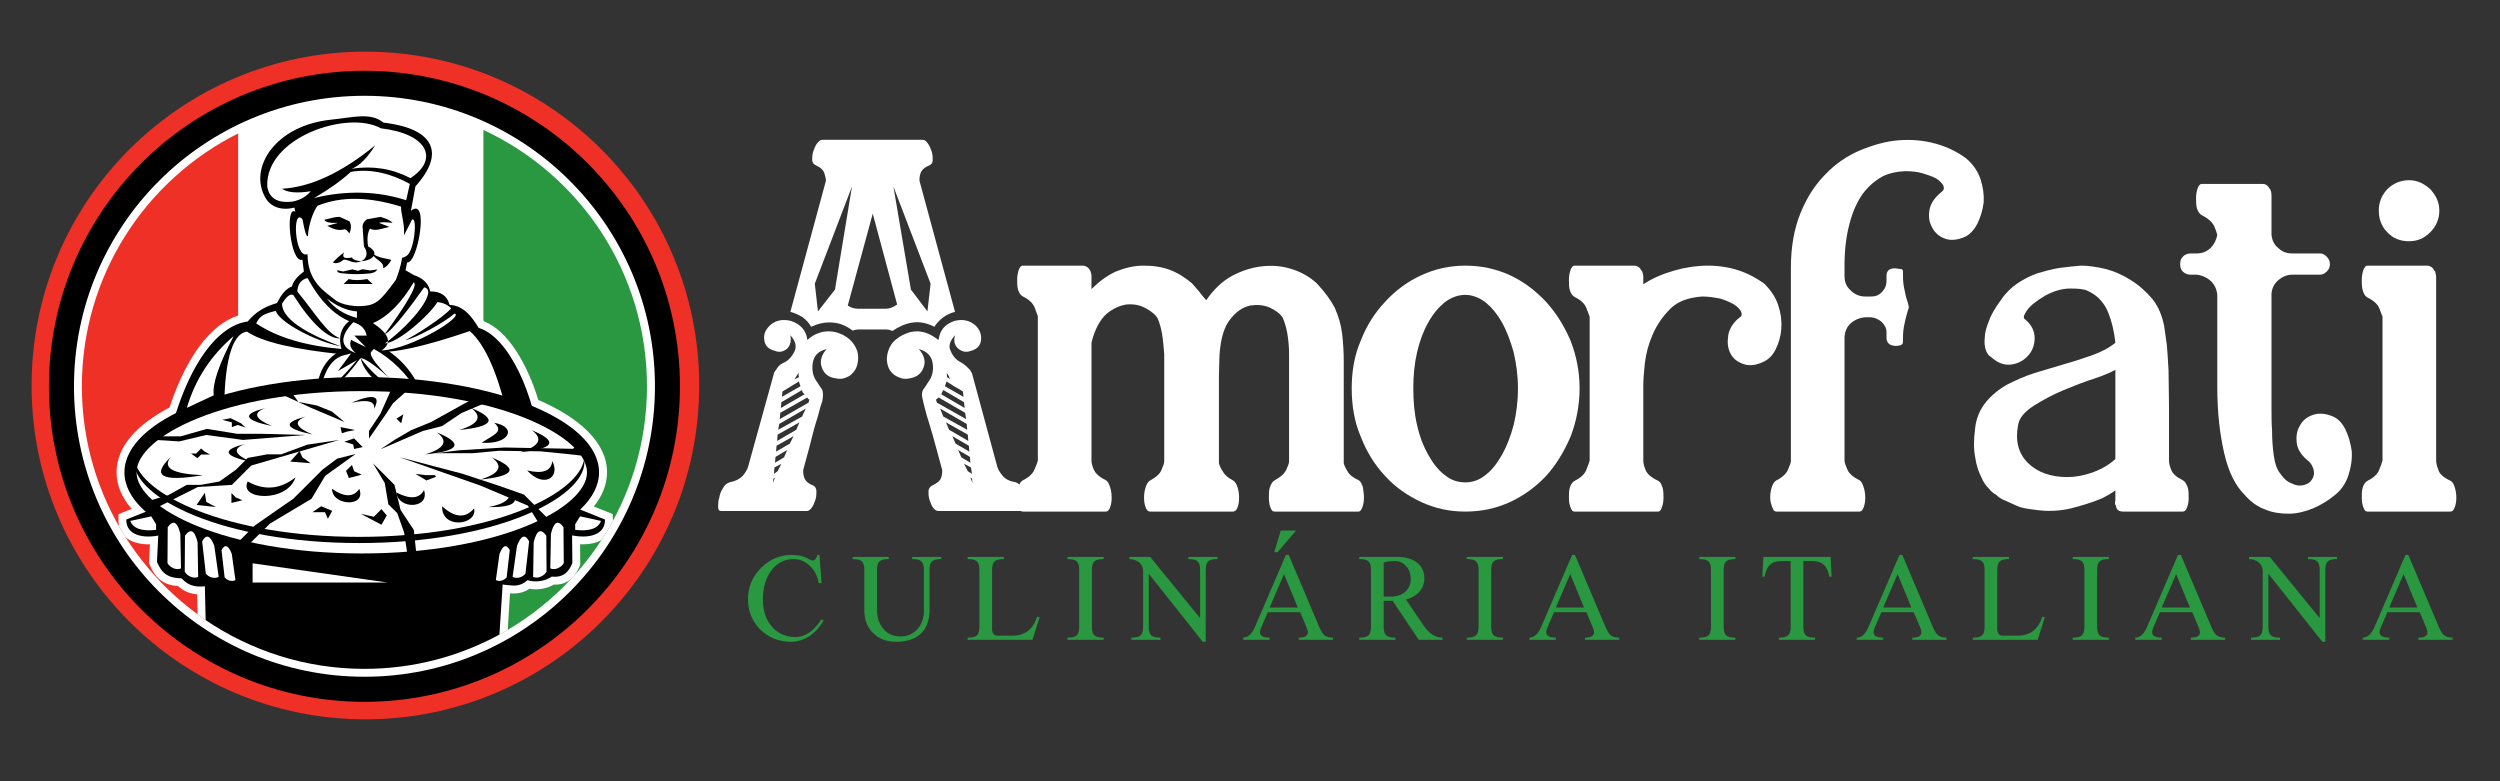 <svg xmlns="http://www.w3.org/2000/svg" xmlns:xlink="http://www.w3.org/1999/xlink" width="160" zoomAndPan="magnify" viewBox="0 0 120 37.5" height="50" preserveAspectRatio="xMidYMid meet" version="1.0"><rect x="0" y="0" width="120" height="37.5" fill="#333333" stroke="none"/><defs><g/><clipPath id="b9d2008520"><path d="M 1.516 2.48 L 33.562 2.48 L 33.562 34.527 L 1.516 34.527 Z M 1.516 2.48 " clip-rule="nonzero"/></clipPath><clipPath id="b48c49159c"><path d="M 17.539 2.48 C 8.688 2.48 1.516 9.652 1.516 18.504 C 1.516 27.352 8.688 34.527 17.539 34.527 C 26.391 34.527 33.562 27.352 33.562 18.504 C 33.562 9.652 26.391 2.48 17.539 2.48 Z M 17.539 2.48 " clip-rule="nonzero"/></clipPath><clipPath id="2e4ef457b4"><path d="M 2.348 3.398 L 32.695 3.398 L 32.695 33.742 L 2.348 33.742 Z M 2.348 3.398 " clip-rule="nonzero"/></clipPath></defs><g clip-path="url(#b9d2008520)"><g clip-path="url(#b48c49159c)"><path fill="#ef3027" d="M 1.516 2.48 L 33.562 2.48 L 33.562 34.527 L 1.516 34.527 Z M 1.516 2.48 " fill-opacity="1" fill-rule="nonzero"/></g></g><g clip-path="url(#2e4ef457b4)"><path fill="#000000" d="M 17.492 3.398 C 25.859 3.398 32.637 10.176 32.637 18.543 C 32.637 26.906 25.859 33.688 17.492 33.688 C 9.129 33.688 2.348 26.906 2.348 18.543 C 2.348 10.176 9.129 3.398 17.492 3.398 " fill-opacity="1" fill-rule="nonzero"/></g><path fill="#ffffff" d="M 17.492 4.598 C 25.195 4.598 31.438 10.84 31.438 18.543 C 31.438 26.242 25.195 32.484 17.492 32.484 C 9.793 32.484 3.551 26.242 3.551 18.543 C 3.551 10.84 9.793 4.598 17.492 4.598 " fill-opacity="1" fill-rule="nonzero"/><path fill="#ffffff" d="M 19.832 12.852 L 19.984 12.938 C 20.41 13.086 20.727 13.34 20.871 13.711 C 21.305 13.762 21.629 13.977 21.793 14.367 C 22.492 14.492 22.898 15.062 23.164 15.496 C 24.305 15.914 25.234 17.508 25.766 19.266 C 27.699 20.09 29.047 21.262 29.047 22.672 C 29.047 23.633 28.414 24.48 27.426 25.176 L 24.801 26.441 C 22.785 27.125 20.188 27.535 17.363 27.535 C 14.539 27.535 11.945 27.125 9.926 26.441 L 7.203 25.105 C 6.273 24.426 5.684 23.602 5.684 22.672 C 5.684 21.445 6.699 20.402 8.207 19.621 C 9.137 16.805 10.473 15.383 11.738 15.16 C 12.133 14.723 12.551 14.48 13.094 14.305 C 13.266 13.988 13.477 13.699 13.777 13.539 C 13.879 13.285 14.066 13.078 14.277 12.906 L 14.258 12.766 C 13.691 12.227 13.527 11.074 13.793 10.309 C 13.141 10.34 12.688 10.02 12.465 9.594 C 11.609 8.047 12.852 6.117 15.16 5.57 C 15.832 5.531 16.547 5.508 17.305 5.508 C 17.68 5.508 18.043 5.512 18.395 5.523 C 18.438 5.547 18.477 5.574 18.52 5.605 C 20.941 5.918 21.824 7.238 20.211 9.074 L 20.086 9.785 L 20.062 9.891 C 20.758 9.203 20.652 12.523 19.832 12.852 " fill-opacity="1" fill-rule="nonzero"/><path fill="#ffffff" d="M 3.93 18.543 C 3.93 11.051 10.004 4.98 17.492 4.98 C 24.984 4.98 31.055 11.051 31.055 18.543 C 31.055 26.031 24.984 32.105 17.492 32.105 C 10.004 32.105 3.93 26.031 3.93 18.543 " fill-opacity="1" fill-rule="nonzero"/><path fill="#ef3027" d="M 11.43 6.406 L 11.43 30.676 C 6.984 28.449 3.93 23.852 3.93 18.543 C 3.93 13.23 6.984 8.633 11.43 6.406 " fill-opacity="1" fill-rule="nonzero"/><path fill="#2a9840" d="M 23.203 30.848 L 23.203 6.238 C 27.84 8.391 31.055 13.09 31.055 18.543 C 31.055 23.992 27.84 28.691 23.203 30.848 " fill-opacity="1" fill-rule="nonzero"/><path fill="#ffffff" d="M 20.039 12.863 C 20.453 13.012 20.773 13.262 20.934 13.629 C 21.352 13.691 21.68 13.91 21.855 14.289 C 22.551 14.434 22.961 15 23.227 15.422 C 24.383 15.871 25.309 17.473 25.84 19.199 C 27.754 20.023 29.137 21.211 29.137 22.672 C 29.137 23.266 28.898 23.82 28.504 24.312 L 29.41 24.676 L 29.418 24.926 C 29.418 24.957 29.418 24.984 29.418 25.012 C 29.246 25.324 29.062 25.633 28.867 25.93 C 28.578 26.086 28.207 26.141 27.844 26.125 L 27.852 27.102 L 27.824 27.172 C 27.758 27.328 27.68 27.48 27.57 27.621 C 27.531 27.668 27.488 27.719 27.441 27.762 C 27.238 27.949 26.965 28.074 26.582 28.062 C 26.246 28.258 25.805 28.332 25.41 28.262 C 25.246 28.375 25.082 28.438 24.914 28.465 C 24.812 28.484 24.715 28.488 24.617 28.488 C 24.57 28.484 24.527 28.484 24.48 28.48 L 24.371 30.234 C 22.352 31.422 20.004 32.105 17.492 32.105 C 14.496 32.105 11.727 31.133 9.484 29.488 L 9.461 28.527 C 9.141 28.504 8.832 28.395 8.547 28.133 C 7.824 28.078 7.445 27.742 7.188 27.109 L 7.152 27.031 L 7.195 26.129 C 6.762 26.137 6.32 26.043 6.027 25.789 C 5.922 25.621 5.82 25.449 5.719 25.277 C 5.695 25.172 5.68 25.055 5.684 24.926 L 5.691 24.676 L 6.32 24.426 C 5.863 23.902 5.594 23.312 5.594 22.672 C 5.594 21.402 6.637 20.344 8.137 19.559 C 9.055 16.781 10.391 15.328 11.691 15.078 C 12.086 14.648 12.504 14.406 13.031 14.23 C 13.199 13.93 13.406 13.645 13.707 13.477 C 13.812 13.234 13.988 13.035 14.184 12.871 C 13.5 12.656 13.438 11.234 13.703 10.398 C 13.07 10.398 12.613 10.07 12.387 9.637 C 11.402 7.848 13.086 5.641 15.875 5.363 C 16.395 5.312 16.871 5.219 17.297 5.207 C 17.723 5.191 18.164 5.246 18.551 5.52 C 20.992 5.844 21.945 7.219 20.297 9.117 L 20.172 9.801 L 20.148 9.926 C 20.641 10.566 20.773 12.379 20.039 12.863 Z M 27.57 27.621 C 27.527 27.668 27.484 27.715 27.441 27.762 C 27.488 27.719 27.531 27.668 27.57 27.621 " fill-opacity="1" fill-rule="nonzero"/><path fill="#000000" d="M 9.77 25.297 L 24.305 25.297 L 23.973 30.457 C 22.051 31.508 19.84 32.105 17.492 32.105 C 14.668 32.105 12.043 31.238 9.871 29.762 L 9.77 25.297 " fill-opacity="1" fill-rule="nonzero"/><path fill="#000000" d="M 25.945 21.664 C 25.691 18.957 24.422 16.168 22.973 15.738 C 22.676 15.246 22.281 14.668 21.578 14.633 C 21.469 14.199 21.156 13.984 20.648 13.988 C 20.578 13.617 20.316 13.355 19.863 13.203 L 19.465 12.973 L 19.543 12.598 C 20.055 12.668 20.625 9.383 19.723 10.121 L 19.797 9.73 L 19.941 8.945 C 21.422 7.301 20.785 6.164 18.402 5.883 C 17.785 5.379 16.938 5.637 15.91 5.742 C 13.219 6.012 11.934 8.043 12.723 9.461 C 12.922 9.844 13.387 10.148 14.129 9.965 L 14.176 10.164 C 13.664 9.816 13.934 12.66 14.516 12.469 L 14.586 13.035 C 14.301 13.242 14.086 13.473 14.012 13.75 C 13.711 13.863 13.5 14.148 13.293 14.547 C 12.703 14.723 12.289 14.957 11.887 15.434 C 10.566 15.594 8.941 17.328 8.012 21.434 L 25.945 21.664 " fill-opacity="1" fill-rule="evenodd"/><path fill="#ffffff" d="M 10.773 19.836 C 10.75 19.004 10.781 16.051 11.855 15.918 C 12.566 16.406 14.082 16.766 16.402 17.004 L 18.004 16.875 C 18.82 16.977 20.336 16.648 22.551 15.891 C 23.305 16.555 23.926 17.984 24.41 20.18 L 10.773 19.836 " fill-opacity="1" fill-rule="evenodd"/><path fill="#000000" d="M 16.5 16.758 C 15.625 17.156 15.188 17.926 15.195 19.066 C 15.746 18.969 16.449 18.34 17.305 17.188 C 17.574 18.184 18.594 18.855 20.367 19.203 C 20.027 18.152 19.418 17.348 18.547 16.781 L 16.895 16.703 L 16.5 16.758 " fill-opacity="1" fill-rule="evenodd"/><path fill="#ffffff" d="M 16.523 17.047 C 15.922 17.203 15.535 17.801 15.371 18.844 C 15.809 18.699 16.398 18.18 17.133 17.285 L 16.223 17.809 L 16.852 16.965 L 16.523 17.047 " fill-opacity="1" fill-rule="evenodd"/><path fill="#ffffff" d="M 17.945 16.75 C 18.809 17.223 19.531 17.941 20.117 18.906 C 19.133 18.918 18.195 18.344 17.305 17.188 C 17.504 17.188 17.961 17.5 18.668 18.125 C 17.992 17.438 17.707 17.023 17.82 16.887 L 17.945 16.75 " fill-opacity="1" fill-rule="evenodd"/><path fill="#000000" d="M 5.973 22.672 C 5.973 20.145 11.074 18.098 17.363 18.098 C 23.656 18.098 28.754 20.145 28.754 22.672 C 28.754 25.195 23.656 27.246 17.363 27.246 C 11.074 27.246 5.973 25.195 5.973 22.672 " fill-opacity="1" fill-rule="nonzero"/><path fill="#ffffff" d="M 19.395 11.168 C 19.406 10.641 19.246 10.277 19.25 9.918 C 17.715 9.438 16.367 9.414 15.238 9.879 C 14.996 10.219 14.801 10.852 14.781 11.344 C 14.699 11.352 14.621 11.098 14.523 10.535 C 14.012 9.902 14.133 12.453 14.762 12.199 C 14.762 13.543 15.602 14 16.094 14.402 C 16.094 14.402 16.469 14.711 17.305 14.695 C 18.012 14.66 18.211 14.523 19.004 13.43 C 19.262 12.762 19.371 12.254 19.395 11.168 " fill-opacity="1" fill-rule="evenodd"/><path fill="#ffffff" d="M 19.309 11.457 L 19.777 10.543 C 20.047 10.375 19.898 12.039 19.516 12.281 C 19.215 12.473 19.227 12.32 19.215 12.121 L 19.309 11.457 " fill-opacity="1" fill-rule="evenodd"/><path fill="#ffffff" d="M 19.703 8.551 C 21.09 7.641 20.527 6.418 18.285 6.16 C 16.688 5.266 12.734 6.594 12.828 8.949 C 12.918 9.52 13.32 9.762 14.035 9.676 C 14.398 9.609 14.695 9.445 14.918 9.18 C 14.254 9.285 13.793 9.242 13.539 9.059 C 14.918 8.98 16.406 8.285 18.004 6.98 C 17.633 7.582 17.258 7.953 16.887 8.098 C 17.898 7.945 18.836 8.098 19.703 8.551 " fill-opacity="1" fill-rule="evenodd"/><path fill="#ffffff" d="M 19.672 8.828 C 18.812 8.348 17.82 8.078 16.84 8.25 C 16.379 8.672 15.789 9.09 15.074 9.508 C 16.578 9.129 18.137 9.164 19.496 9.613 L 19.672 8.828 " fill-opacity="1" fill-rule="evenodd"/><path fill="#ffffff" d="M 14.766 13.348 C 14.496 13.395 14.285 13.605 14.27 13.992 C 15.172 15.09 15.691 16.016 16.328 16.238 C 15.773 16.297 14.93 15.512 14.082 14.164 C 13.938 14.082 13.758 14.219 13.539 14.574 C 13.535 15.445 15.176 16.191 16.359 16.625 C 15.184 16.402 13.43 15.492 13.234 14.922 C 12.684 15.062 12.477 15.145 12.297 15.523 C 13.289 16.191 14.656 16.602 16.387 16.75 C 16.234 16.176 16.359 15.73 16.758 15.414 C 16.297 15.223 15.5 14.723 14.766 13.348 " fill-opacity="1" fill-rule="evenodd"/><path fill="#ffffff" d="M 19.855 13.555 C 19.258 14.555 18.605 15.207 17.902 15.508 C 18.629 15.992 18.871 16.43 18.32 16.824 C 19.797 16.742 22.309 15.164 21.816 15.051 C 21.367 15.457 19.891 16.273 19.457 16.324 C 19.836 16.156 21.258 15.262 21.656 14.801 C 21.504 14.637 21.285 14.535 21 14.5 C 20.559 15.191 19.098 16.453 18.477 16.484 C 19.855 15.469 21.035 13.922 20.359 13.793 C 19.77 14.629 18.812 15.91 18.457 16.051 C 19.383 14.797 20.113 13.637 19.855 13.555 " fill-opacity="1" fill-rule="evenodd"/><path fill="#000000" d="M 16.777 10.625 L 16.301 10.41 C 16 10.414 15.844 10.496 15.57 10.547 C 15.609 10.664 15.828 10.715 16.223 10.699 L 15.707 10.84 C 15.969 10.98 16.23 11.098 16.543 11.004 C 16.664 11.023 16.754 11.195 16.766 11.211 C 16.867 10.992 16.871 10.797 16.777 10.625 " fill-opacity="1" fill-rule="evenodd"/><path fill="#000000" d="M 17.402 10.855 C 17.41 10.738 17.48 10.629 17.609 10.527 L 18.262 10.41 C 18.441 10.473 18.691 10.527 18.844 10.699 C 18.512 10.656 18.293 10.656 18.191 10.699 L 18.691 10.891 C 18.285 10.988 17.992 11.109 17.762 10.973 C 17.66 11.133 17.602 11.402 17.668 11.824 C 18.32 12.191 17.789 12.527 17.332 12.539 C 17.656 12.398 17.656 12.074 17.469 11.836 L 17.402 10.855 " fill-opacity="1" fill-rule="evenodd"/><path fill="#000000" d="M 17.336 12.535 C 17.098 12.523 16.949 12.465 16.887 12.359 C 16.48 12.438 16.422 12.34 16.512 12.113 L 16.223 12.348 L 15.977 12.594 C 16.109 12.672 16.285 12.629 16.5 12.465 C 16.719 12.438 16.965 12.715 17.336 12.535 " fill-opacity="1" fill-rule="evenodd"/><path fill="#000000" d="M 17.82 12.129 C 18.164 12.41 18.551 12.391 18.785 12.477 C 18.652 12.707 18.52 12.84 18.391 12.871 C 18.449 12.547 18.02 12.508 17.82 12.129 " fill-opacity="1" fill-rule="evenodd"/><path fill="#000000" d="M 18.109 12.934 L 17.766 12.98 L 17.402 12.922 L 17.184 13 L 16.918 12.93 L 16.473 13.031 L 16.184 12.969 C 16.18 13.066 16.273 13.117 16.461 13.121 C 16.871 13.172 17.312 13.172 17.789 13.121 C 17.969 13.086 18.074 13.023 18.109 12.934 " fill-opacity="1" fill-rule="evenodd"/><path fill="#000000" d="M 17.629 13.395 C 17.273 13.461 16.977 13.461 16.738 13.395 L 16.492 13.633 C 16.855 13.633 17.32 13.633 17.887 13.633 L 17.629 13.395 " fill-opacity="1" fill-rule="evenodd"/><path fill="#ffffff" d="M 17.363 18.773 C 23.926 18.773 28.176 20.949 28.176 22.672 C 28.176 24.395 23.926 26.566 17.363 26.566 C 10.805 26.566 6.555 24.395 6.555 22.672 C 6.555 20.949 10.805 18.773 17.363 18.773 " fill-opacity="1" fill-rule="nonzero"/><path fill="#000000" d="M 20 26.73 L 19.863 25.438 L 19.227 24.477 L 18.934 23.273 L 17.902 22.238 L 18.469 23.184 L 18.641 24.203 L 19.07 24.633 L 19.398 25.562 L 19.57 26.699 L 20 26.73 " fill-opacity="1" fill-rule="evenodd"/><path fill="#000000" d="M 25.801 25.016 L 25.34 24.27 L 23.051 23.305 L 19.172 21.945 L 22.188 22.738 L 23.91 23.305 L 25.148 23.738 L 26.508 25.098 L 25.801 25.016 " fill-opacity="1" fill-rule="evenodd"/><path fill="#000000" d="M 22.754 24.406 C 22.945 25.199 21.191 25.438 21.223 24.305 C 21.832 24.855 22.344 24.891 22.754 24.406 " fill-opacity="1" fill-rule="evenodd"/><path fill="#000000" d="M 17.246 23.465 C 17.605 24.371 15.926 24.285 15.938 23.465 C 16.531 23.875 16.969 23.875 17.246 23.465 " fill-opacity="1" fill-rule="evenodd"/><path fill="#000000" d="M 17.074 21.789 L 15.609 22.84 L 14.953 23.941 L 12.957 25.133 L 12.047 26.031 L 11.289 26.164 L 12.219 25.234 L 13.027 24.668 L 14.078 23.941 L 15.473 22.547 L 16.18 22.016 L 17.074 21.789 " fill-opacity="1" fill-rule="evenodd"/><path fill="#000000" d="M 16.281 21.117 L 12.062 22.344 L 11.133 23.273 L 9.496 23.375 L 7.379 24.441 L 7.016 24.078 L 8.07 23.77 L 8.965 23.273 L 9.633 23.273 L 10.531 23.113 L 11.324 22.547 L 11.891 21.98 L 12.82 21.809 L 13.492 21.809 L 14.75 21.344 L 16.281 21.117 " fill-opacity="1" fill-rule="evenodd"/><path fill="#000000" d="M 14.645 20.879 L 11.664 21.117 L 9.895 20.879 L 8.602 21.188 L 6.98 21.086 L 7.379 20.945 L 8.672 20.945 L 9.93 20.586 L 11.391 20.824 L 12.594 20.824 L 14.645 20.879 " fill-opacity="1" fill-rule="evenodd"/><path fill="#000000" d="M 16.539 20.258 L 14.953 19.586 L 13.711 19.016 L 13.285 18.758 L 13.852 18.621 L 14.32 19.293 L 15.215 19.465 L 15.938 19.758 L 16.539 20.258 " fill-opacity="1" fill-rule="evenodd"/><path fill="#000000" d="M 18.73 18.805 L 18.262 19.859 L 17.711 20.688 L 17.711 21.051 L 18.535 19.859 L 18.863 19.359 L 19.43 18.848 L 19.691 18.586 L 19.137 18.465 L 18.73 18.805 " fill-opacity="1" fill-rule="evenodd"/><path fill="#000000" d="M 22.48 19.266 L 20.691 20.258 L 19.727 20.652 L 18.934 21.117 L 18.262 21.566 L 20.293 20.688 L 21.223 20.449 L 22.152 19.824 L 23.129 19.41 L 24.082 19.41 L 23.016 19.086 L 22.48 19.266 " fill-opacity="1" fill-rule="evenodd"/><path fill="#000000" d="M 27.504 21.543 L 24.219 21.48 L 22.051 21.613 L 20.895 21.754 L 19.797 21.754 L 22.688 21.754 L 23.945 21.637 L 24.684 21.648 L 25.941 21.664 L 27.199 21.789 L 28.266 21.91 L 27.801 21.289 L 27.504 21.543 " fill-opacity="1" fill-rule="evenodd"/><path fill="#000000" d="M 26.512 22.129 C 26.918 22.949 26.078 23.441 25.305 22.582 C 26.059 22.758 26.461 22.609 26.512 22.129 " fill-opacity="1" fill-rule="evenodd"/><path fill="#000000" d="M 14.184 22.914 C 13.777 24.148 11.438 24 11.891 23.113 C 12.691 23.559 13.457 23.488 14.184 22.914 " fill-opacity="1" fill-rule="evenodd"/><path fill="#000000" d="M 8.207 21.926 C 7.238 22.848 7.75 23.141 9.738 22.809 C 8.277 22.75 7.766 22.457 8.207 21.926 " fill-opacity="1" fill-rule="evenodd"/><path fill="#000000" d="M 14.684 19.996 C 13.547 20.281 13.656 20.57 15.008 20.859 C 14.18 20.508 14.07 20.219 14.684 19.996 " fill-opacity="1" fill-rule="evenodd"/><path fill="#000000" d="M 28.043 22.02 C 28.051 22.07 28.055 22.121 28.055 22.168 C 28.055 23.891 23.805 26.066 17.242 26.066 C 10.684 26.066 6.434 23.891 6.434 22.168 C 6.434 22.121 6.438 22.07 6.445 22.02 C 6.68 23.715 10.871 25.77 17.242 25.77 C 23.617 25.77 27.809 23.715 28.043 22.02 " fill-opacity="1" fill-rule="nonzero"/><path fill="#000000" d="M 14.379 21.652 L 13.934 22.156 L 14.906 22.234 L 14.512 21.949 L 14.379 21.652 " fill-opacity="1" fill-rule="evenodd"/><path fill="#000000" d="M 11.109 23.668 L 11.109 24.141 L 11.633 24.012 L 11.316 23.875 L 11.109 23.668 " fill-opacity="1" fill-rule="evenodd"/><path fill="#000000" d="M 9.832 23.656 L 9.438 24.238 L 10.367 24.34 L 9.902 24.094 L 9.832 23.656 " fill-opacity="1" fill-rule="evenodd"/><path fill="#000000" d="M 16.609 22.598 L 16.746 22.945 L 17.359 22.785 L 16.996 22.617 L 16.895 22.32 L 16.609 22.598 " fill-opacity="1" fill-rule="evenodd"/><path fill="#000000" d="M 15.414 24.301 L 15.945 24.52 L 15.738 24.902 L 15.598 24.586 L 14.996 24.586 L 15.414 24.301 " fill-opacity="1" fill-rule="evenodd"/><path fill="#000000" d="M 18.566 24.742 L 18.309 25.188 L 17.32 24.664 L 17.945 24.805 L 18.309 24.438 L 18.566 24.742 " fill-opacity="1" fill-rule="evenodd"/><path fill="#000000" d="M 20.934 22.883 L 20.469 23.062 L 19.941 22.746 L 20.406 22.805 L 20.871 22.805 L 20.934 22.883 " fill-opacity="1" fill-rule="evenodd"/><path fill="#000000" d="M 19.359 19.887 L 19.031 20.094 L 19.258 20.32 Z M 19.359 19.887 " fill-opacity="1" fill-rule="evenodd"/><path fill="#000000" d="M 17.035 20.641 L 16.344 20.5 L 16.41 20.797 L 16.648 20.719 L 17.035 20.641 " fill-opacity="1" fill-rule="evenodd"/><path fill="#000000" d="M 17.41 21.461 L 16.996 21.043 L 16.527 21.203 L 16.953 21.332 L 16.996 21.551 L 17.41 21.461 " fill-opacity="1" fill-rule="evenodd"/><path fill="#000000" d="M 11.578 20.324 L 11.07 20.074 L 10.664 20.152 L 11.129 20.273 L 11.129 20.5 L 11.414 20.398 L 11.781 20.52 L 11.578 20.324 " fill-opacity="1" fill-rule="evenodd"/><path fill="#000000" d="M 9.652 21.527 L 9.414 21.77 L 9.168 21.77 L 9.477 21.992 L 9.656 21.816 L 10.078 21.816 L 9.812 21.668 L 9.652 21.527 " fill-opacity="1" fill-rule="evenodd"/><path fill="#000000" d="M 23.723 20.293 C 24.867 20.508 24.43 21.355 23.117 21.25 C 23.672 20.879 24.215 20.73 23.723 20.293 " fill-opacity="1" fill-rule="evenodd"/><path fill="#000000" d="M 23.621 21.965 C 24.902 22.5 24.711 22.852 23.047 23.02 C 23.98 22.738 24.172 22.383 23.621 21.965 " fill-opacity="1" fill-rule="evenodd"/><path fill="#000000" d="M 20.352 23.523 C 20.652 24.422 19.125 24.484 19.023 23.637 C 19.688 23.98 20.133 23.941 20.352 23.523 " fill-opacity="1" fill-rule="evenodd"/><path fill="#000000" d="M 17.949 19.633 C 18.301 18.98 17.934 18.883 16.852 19.336 C 17.66 19.16 18.027 19.262 17.949 19.633 " fill-opacity="1" fill-rule="evenodd"/><path fill="#000000" d="M 24.465 23.5 C 25.02 24.082 24.68 24.363 23.441 24.34 C 24.238 24.199 24.578 23.918 24.465 23.5 " fill-opacity="1" fill-rule="evenodd"/><path fill="#ffffff" d="M 16.957 15.465 C 16.285 16.172 16.324 16.664 17.074 16.949 C 16.824 16.738 16.754 16.527 16.855 16.316 L 17.559 16.664 C 17.195 16.301 17.012 16.113 17.008 16.109 L 17.598 16.109 C 17.547 15.793 17.332 15.578 16.957 15.465 " fill-opacity="1" fill-rule="evenodd"/><path fill="#ffffff" d="M 11.219 16.129 C 10.117 17.066 9.367 18.219 8.969 19.578 L 10.262 18.973 C 10.18 18.449 10.5 17.504 11.219 16.129 " fill-opacity="1" fill-rule="evenodd"/><path fill="#ffffff" d="M 15.695 14.332 C 16.172 14.703 16.652 14.91 17.133 14.949 L 17.133 15.262 C 16.52 15.102 16.039 14.789 15.695 14.332 " fill-opacity="1" fill-rule="evenodd"/><path fill="#000000" d="M 20.98 20.758 C 22.262 21.293 22.07 21.645 20.406 21.812 C 21.34 21.531 21.535 21.176 20.98 20.758 " fill-opacity="1" fill-rule="evenodd"/><path fill="#000000" d="M 22.617 19.582 C 23.898 20.117 23.707 20.473 22.043 20.641 C 22.977 20.355 23.168 20.004 22.617 19.582 " fill-opacity="1" fill-rule="evenodd"/><path fill="#000000" d="M 25.531 20.652 C 26.812 21.188 26.621 21.539 24.957 21.707 C 25.895 21.422 26.086 21.07 25.531 20.652 " fill-opacity="1" fill-rule="evenodd"/><path fill="#000000" d="M 12.734 19.59 C 11.594 19.875 11.703 20.164 13.059 20.453 C 12.227 20.102 12.117 19.816 12.734 19.59 " fill-opacity="1" fill-rule="evenodd"/><path fill="#000000" d="M 11.754 21.312 C 10.617 21.598 10.727 21.887 12.078 22.176 C 11.25 21.824 11.141 21.539 11.754 21.312 " fill-opacity="1" fill-rule="evenodd"/><path fill="#000000" d="M 7.652 24.578 L 7.535 26.969 C 7.758 27.512 8.047 27.746 8.715 27.762 C 9.43 28.555 10.332 27.938 11.875 27.73 C 11.137 26.77 9.73 25.719 7.652 24.578 " fill-opacity="1" fill-rule="evenodd"/><path fill="#ffffff" d="M 8.051 25.305 L 8.039 27.031 C 8.156 27.242 8.477 27.391 8.688 27.281 L 8.656 25.621 C 8.516 25.043 8.312 24.938 8.051 25.305 " fill-opacity="1" fill-rule="evenodd"/><path fill="#ffffff" d="M 8.879 25.715 L 8.867 27.438 C 8.98 27.652 9.301 27.797 9.512 27.691 L 9.484 26.027 C 9.344 25.449 9.141 25.344 8.879 25.715 " fill-opacity="1" fill-rule="evenodd"/><path fill="#ffffff" d="M 9.703 25.984 L 9.879 27.531 C 10.008 27.711 10.316 27.805 10.496 27.684 L 10.285 26.199 C 10.094 25.695 9.898 25.621 9.703 25.984 " fill-opacity="1" fill-rule="evenodd"/><path fill="#ffffff" d="M 10.633 26.406 L 10.781 27.711 C 10.891 27.859 11.148 27.941 11.301 27.84 L 11.125 26.586 C 10.961 26.164 10.797 26.102 10.633 26.406 " fill-opacity="1" fill-rule="evenodd"/><path fill="#000000" d="M 7.355 24.418 L 6.062 24.938 C 6.047 25.66 6.812 25.891 7.754 25.676 L 7.754 24.863 L 7.355 24.418 " fill-opacity="1" fill-rule="evenodd"/><path fill="#ffffff" d="M 7.258 24.785 L 6.254 25.004 C 6.391 25.371 6.805 25.512 7.492 25.434 L 7.492 25.16 L 7.258 24.785 " fill-opacity="1" fill-rule="evenodd"/><path fill="#000000" d="M 27.449 24.578 L 27.473 27.027 C 27.309 27.43 27.062 27.738 26.484 27.676 C 26.184 27.895 25.695 27.973 25.32 27.848 C 24.988 28.148 24.699 28.117 24.406 28.09 C 23.91 28.047 23.469 27.918 23.227 27.73 C 23.492 25.672 25.371 25.719 27.449 24.578 " fill-opacity="1" fill-rule="evenodd"/><path fill="#ffffff" d="M 27.047 25.305 L 27.062 27.031 C 26.945 27.242 26.625 27.391 26.414 27.281 L 26.445 25.621 C 26.586 25.043 26.789 24.938 27.047 25.305 " fill-opacity="1" fill-rule="evenodd"/><path fill="#ffffff" d="M 26.223 25.715 L 26.234 27.438 C 26.121 27.652 25.801 27.797 25.59 27.691 L 25.617 26.027 C 25.758 25.449 25.961 25.344 26.223 25.715 " fill-opacity="1" fill-rule="evenodd"/><path fill="#ffffff" d="M 25.398 25.984 L 25.223 27.531 C 25.094 27.711 24.785 27.805 24.605 27.684 L 24.816 26.199 C 25.008 25.695 25.203 25.621 25.398 25.984 " fill-opacity="1" fill-rule="evenodd"/><path fill="#ffffff" d="M 24.469 26.406 L 24.32 27.711 C 24.211 27.859 23.953 27.941 23.801 27.84 L 23.977 26.586 C 24.141 26.164 24.305 26.102 24.469 26.406 " fill-opacity="1" fill-rule="evenodd"/><path fill="#000000" d="M 27.746 24.418 L 29.039 24.938 C 29.055 25.66 28.289 25.891 27.348 25.676 L 27.348 24.863 L 27.746 24.418 " fill-opacity="1" fill-rule="evenodd"/><path fill="#ffffff" d="M 27.844 24.785 L 28.848 25.004 C 28.711 25.371 28.297 25.512 27.609 25.434 L 27.609 25.16 L 27.844 24.785 " fill-opacity="1" fill-rule="evenodd"/><path fill="#ffffff" d="M 12.125 27.039 L 12.125 27.961 L 18.598 27.961 Z M 12.125 27.039 " fill-opacity="1" fill-rule="evenodd"/><g fill="#ffffff" fill-opacity="1"><g transform="translate(34.497, 24.556)"><g><path d="M 6.652 -7.699 C 6.5 -8.156 6.145 -8.465 5.609 -8.617 C 5.352 -8.668 5.098 -8.668 4.867 -8.59 C 4.613 -8.516 4.41 -8.387 4.258 -8.234 C 4.207 -8.691 3.926 -9 3.469 -9.152 C 3.059 -9.254 2.703 -9.176 2.445 -8.922 C 2.242 -8.719 2.141 -8.488 2.191 -8.234 C 2.219 -7.98 2.371 -7.801 2.676 -7.723 C 2.906 -7.621 3.109 -7.672 3.289 -7.824 C 3.441 -7.98 3.492 -8.184 3.441 -8.465 C 3.695 -8.184 3.746 -7.93 3.645 -7.699 C 3.52 -7.445 3.363 -7.266 3.16 -7.164 C 3.035 -7.113 2.93 -7.035 2.879 -6.984 C 2.828 -6.91 2.777 -6.855 2.754 -6.805 C 2.703 -6.73 2.652 -6.68 2.652 -6.629 L 1.402 -2.117 C 1.352 -1.988 1.273 -1.859 1.148 -1.707 C 0.996 -1.555 0.789 -1.453 0.512 -1.402 C 0.383 -1.352 0.281 -1.273 0.203 -1.121 C 0.102 -0.969 0.051 -0.816 0.027 -0.664 C -0.027 -0.512 -0.027 -0.355 -0.027 -0.23 C -0.027 -0.078 0.027 -0.027 0.129 -0.027 L 4.23 -0.027 C 4.309 -0.027 4.383 -0.078 4.461 -0.18 C 4.539 -0.281 4.59 -0.406 4.641 -0.562 C 4.691 -0.715 4.691 -0.84 4.691 -0.969 C 4.691 -1.098 4.641 -1.199 4.539 -1.25 C 4.281 -1.352 4.156 -1.48 4.105 -1.633 C 4.055 -1.785 4.055 -1.887 4.055 -1.988 C 4.156 -2.344 4.258 -2.727 4.359 -3.109 C 4.461 -3.492 4.539 -3.848 4.641 -4.18 C 4.742 -4.488 4.816 -4.766 4.867 -4.973 C 4.922 -5.176 4.973 -5.277 4.973 -5.301 C 5.023 -5.559 5.023 -5.762 4.945 -5.887 C 4.844 -6.016 4.793 -6.117 4.742 -6.195 C 4.539 -6.449 4.461 -6.754 4.512 -7.113 C 4.562 -7.469 4.766 -7.699 5.176 -7.801 C 4.922 -7.496 4.844 -7.215 4.945 -6.934 C 5.047 -6.629 5.25 -6.449 5.609 -6.398 C 5.812 -6.348 5.992 -6.371 6.145 -6.449 C 6.297 -6.5 6.398 -6.602 6.5 -6.73 C 6.602 -6.855 6.652 -7.012 6.68 -7.188 C 6.703 -7.34 6.703 -7.52 6.652 -7.699 Z M 3.875 -6.73 C 3.824 -6.68 3.824 -6.602 3.848 -6.449 L 3.645 -6.348 C 3.672 -6.398 3.723 -6.5 3.797 -6.602 C 3.824 -6.652 3.848 -6.68 3.875 -6.73 Z M 3.035 -5.508 L 3.059 -5.762 L 3.848 -6.246 L 3.926 -6.016 Z M 2.984 -4.973 L 3.008 -5.25 L 4.004 -5.836 C 4.004 -5.734 4.055 -5.684 4.129 -5.633 Z M 2.703 -1.633 L 2.602 -1.375 L 2.625 -1.582 Z M 3.008 -2.293 L 2.828 -1.938 L 2.652 -1.809 L 2.676 -2.117 Z M 3.289 -2.957 L 3.137 -2.602 L 2.703 -2.344 L 2.727 -2.625 Z M 3.594 -3.621 L 3.414 -3.262 L 2.754 -2.879 L 2.777 -3.16 Z M 3.875 -4.281 L 3.723 -3.926 L 2.805 -3.391 L 2.828 -3.695 Z M 4.18 -4.945 L 4.004 -4.562 L 2.855 -3.926 L 2.906 -4.207 Z M 4.359 -5.379 L 4.309 -5.227 L 2.93 -4.438 L 2.957 -4.742 L 4.258 -5.48 C 4.258 -5.43 4.309 -5.379 4.359 -5.379 Z M 11.344 -9.586 L 9.637 -15.883 C 9.637 -15.957 9.637 -16.086 9.688 -16.238 C 9.738 -16.391 9.867 -16.52 10.121 -16.621 C 10.223 -16.672 10.273 -16.75 10.273 -16.875 C 10.273 -17.004 10.273 -17.129 10.223 -17.285 C 10.172 -17.438 10.121 -17.562 10.043 -17.664 C 9.969 -17.77 9.891 -17.844 9.812 -17.844 L 4.973 -17.844 C 4.867 -17.844 4.793 -17.77 4.715 -17.664 C 4.641 -17.562 4.59 -17.438 4.539 -17.285 C 4.488 -17.129 4.488 -17.004 4.488 -16.875 C 4.488 -16.75 4.562 -16.672 4.664 -16.621 C 4.895 -16.52 5.023 -16.391 5.074 -16.238 C 5.125 -16.086 5.148 -15.957 5.148 -15.883 L 3.441 -9.586 C 3.645 -9.535 3.824 -9.457 4.027 -9.328 C 4.207 -9.203 4.332 -9.051 4.438 -8.871 C 4.766 -9.023 5.098 -9.102 5.457 -9.074 C 5.812 -9.051 6.117 -8.922 6.426 -8.691 C 6.551 -8.719 6.629 -8.742 6.68 -8.742 L 8.031 -8.742 C 8.133 -8.742 8.234 -8.719 8.336 -8.668 C 8.641 -8.871 8.949 -9.023 9.305 -9.074 C 9.66 -9.125 9.992 -9.051 10.352 -8.871 C 10.453 -9.023 10.578 -9.176 10.781 -9.328 C 10.961 -9.457 11.141 -9.535 11.344 -9.586 Z M 6.398 -15.602 L 5.582 -10.656 L 4.766 -9.609 L 4.613 -10.938 Z M 8.031 -9.738 L 6.68 -9.738 C 6.5 -9.738 6.348 -9.789 6.195 -9.891 L 7.395 -14.301 L 8.566 -9.941 C 8.387 -9.812 8.207 -9.738 8.031 -9.738 Z M 10.172 -10.938 L 10.02 -9.609 L 9.227 -10.656 L 8.387 -15.602 Z M 14.277 -1.402 C 13.969 -1.453 13.766 -1.555 13.637 -1.707 C 13.512 -1.859 13.434 -1.988 13.383 -2.117 L 12.16 -6.629 C 12.133 -6.68 12.109 -6.73 12.059 -6.805 C 12.008 -6.855 11.957 -6.91 11.879 -6.984 C 11.805 -7.035 11.727 -7.113 11.625 -7.164 C 11.422 -7.266 11.242 -7.445 11.141 -7.699 C 11.012 -7.93 11.09 -8.184 11.344 -8.465 C 11.266 -8.184 11.32 -7.98 11.496 -7.824 C 11.676 -7.672 11.879 -7.621 12.133 -7.723 C 12.414 -7.801 12.566 -7.98 12.594 -8.234 C 12.617 -8.488 12.543 -8.719 12.34 -8.922 C 12.059 -9.176 11.727 -9.254 11.32 -9.152 C 10.859 -9 10.605 -8.691 10.555 -8.234 C 10.352 -8.387 10.145 -8.516 9.918 -8.59 C 9.66 -8.668 9.434 -8.668 9.203 -8.617 C 8.949 -8.539 8.719 -8.438 8.539 -8.285 C 8.336 -8.133 8.207 -7.93 8.133 -7.699 C 8.082 -7.52 8.055 -7.34 8.082 -7.188 C 8.105 -7.012 8.156 -6.855 8.258 -6.73 C 8.363 -6.602 8.488 -6.5 8.641 -6.449 C 8.793 -6.371 8.973 -6.348 9.176 -6.398 C 9.508 -6.449 9.738 -6.629 9.84 -6.934 C 9.941 -7.215 9.867 -7.496 9.609 -7.801 C 9.992 -7.699 10.223 -7.469 10.273 -7.113 C 10.324 -6.754 10.246 -6.449 10.043 -6.195 C 9.992 -6.117 9.941 -6.016 9.84 -5.887 C 9.738 -5.762 9.738 -5.559 9.812 -5.301 C 9.812 -5.277 9.84 -5.176 9.891 -4.973 C 9.941 -4.766 10.02 -4.488 10.121 -4.18 C 10.223 -3.848 10.324 -3.492 10.426 -3.109 C 10.527 -2.727 10.629 -2.344 10.73 -1.988 C 10.73 -1.887 10.73 -1.785 10.68 -1.633 C 10.629 -1.48 10.477 -1.352 10.246 -1.25 C 10.145 -1.199 10.07 -1.098 10.07 -0.969 C 10.07 -0.84 10.07 -0.715 10.121 -0.562 C 10.172 -0.406 10.223 -0.281 10.297 -0.18 C 10.375 -0.078 10.453 -0.027 10.555 -0.027 L 14.656 -0.027 C 14.734 -0.027 14.785 -0.078 14.812 -0.23 C 14.812 -0.355 14.812 -0.512 14.762 -0.664 C 14.707 -0.816 14.656 -0.969 14.582 -1.121 C 14.48 -1.273 14.379 -1.352 14.277 -1.402 Z M 11.141 -6.348 L 10.961 -6.449 C 10.961 -6.602 10.938 -6.68 10.91 -6.73 C 10.91 -6.68 10.938 -6.652 10.988 -6.602 C 11.012 -6.551 11.039 -6.527 11.062 -6.477 C 11.062 -6.426 11.09 -6.398 11.141 -6.348 Z M 10.859 -6.016 L 10.938 -6.246 C 11.242 -6.043 11.422 -5.941 11.523 -5.887 C 11.625 -5.836 11.676 -5.785 11.727 -5.762 L 11.75 -5.508 Z M 10.781 -5.836 L 11.777 -5.25 L 11.805 -4.973 L 10.68 -5.633 Z M 10.477 -5.227 L 10.426 -5.379 C 10.453 -5.379 10.504 -5.43 10.555 -5.48 L 11.828 -4.742 L 11.879 -4.438 Z M 10.781 -4.562 L 10.629 -4.945 L 11.906 -4.207 L 11.93 -3.926 Z M 11.062 -3.926 L 10.91 -4.281 L 11.957 -3.695 L 11.98 -3.391 Z M 11.371 -3.262 L 11.215 -3.621 L 12.008 -3.16 L 12.031 -2.879 Z M 11.648 -2.602 L 11.496 -2.957 L 12.059 -2.625 L 12.082 -2.344 Z M 11.957 -1.938 L 11.777 -2.293 L 12.109 -2.117 L 12.16 -1.809 Z M 12.184 -1.375 L 12.082 -1.633 L 12.16 -1.582 Z M 12.184 -1.375 "/></g></g></g><g fill="#ffffff" fill-opacity="1"><g transform="translate(48.746, 24.556)"><g><path d="M 16.469 -1.504 C 16.188 -1.633 16.008 -1.785 15.934 -1.938 C 15.832 -2.09 15.781 -2.219 15.754 -2.32 L 15.754 -5.508 C 15.754 -6.117 15.754 -6.652 15.754 -7.164 C 15.754 -7.648 15.727 -8.105 15.676 -8.539 C 15.625 -8.973 15.5 -9.383 15.32 -9.789 C 15.117 -10.172 14.836 -10.555 14.453 -10.961 C 14.148 -11.242 13.766 -11.473 13.309 -11.625 C 12.848 -11.777 12.391 -11.828 11.879 -11.777 C 11.371 -11.727 10.887 -11.574 10.402 -11.32 C 9.918 -11.062 9.508 -10.656 9.152 -10.145 C 9.051 -10.273 8.922 -10.402 8.82 -10.555 C 8.719 -10.68 8.59 -10.809 8.465 -10.961 C 8.156 -11.215 7.824 -11.445 7.418 -11.598 C 7.012 -11.75 6.602 -11.805 6.145 -11.805 C 5.684 -11.805 5.25 -11.699 4.816 -11.523 C 4.383 -11.32 4.004 -11.039 3.645 -10.68 L 3.645 -11.293 C 3.645 -11.395 3.621 -11.473 3.594 -11.547 C 3.52 -11.699 3.391 -11.805 3.211 -11.805 L 0.355 -11.805 C 0.254 -11.805 0.203 -11.727 0.152 -11.598 C 0.102 -11.445 0.078 -11.293 0.078 -11.113 C 0.078 -10.938 0.078 -10.781 0.129 -10.629 C 0.18 -10.477 0.254 -10.375 0.355 -10.324 C 0.664 -10.172 0.84 -9.992 0.918 -9.789 C 0.996 -9.586 1.047 -9.457 1.07 -9.383 L 1.07 -2.445 C 1.047 -2.344 0.996 -2.219 0.918 -2.039 C 0.84 -1.836 0.664 -1.656 0.355 -1.504 C 0.254 -1.453 0.18 -1.324 0.129 -1.172 C 0.078 -1.02 0.078 -0.84 0.078 -0.664 C 0.078 -0.484 0.102 -0.332 0.152 -0.203 C 0.203 -0.051 0.254 0 0.355 0 L 4.332 0 C 4.41 0 4.488 -0.051 4.539 -0.203 C 4.59 -0.332 4.613 -0.484 4.613 -0.664 C 4.613 -0.84 4.59 -1.02 4.539 -1.172 C 4.488 -1.324 4.438 -1.453 4.332 -1.504 C 4.027 -1.656 3.824 -1.836 3.746 -2.039 C 3.672 -2.219 3.645 -2.344 3.645 -2.445 L 3.645 -8.105 C 3.797 -8.742 4.055 -9.203 4.359 -9.484 C 4.664 -9.738 4.996 -9.891 5.328 -9.941 C 5.66 -9.969 5.965 -9.918 6.246 -9.762 C 6.527 -9.609 6.703 -9.457 6.805 -9.305 C 6.91 -9.074 6.984 -8.82 7.035 -8.516 C 7.086 -8.207 7.113 -7.879 7.137 -7.547 C 7.137 -7.188 7.137 -6.855 7.137 -6.5 C 7.137 -6.145 7.137 -5.785 7.137 -5.48 L 7.137 -2.422 C 7.137 -2.32 7.086 -2.191 7.012 -2.016 C 6.934 -1.809 6.754 -1.656 6.477 -1.504 C 6.371 -1.453 6.297 -1.324 6.246 -1.172 C 6.195 -1.02 6.168 -0.84 6.168 -0.664 C 6.168 -0.484 6.195 -0.332 6.246 -0.203 C 6.297 -0.051 6.371 0 6.477 0 L 10.426 0 C 10.527 0 10.605 -0.051 10.656 -0.203 C 10.707 -0.332 10.73 -0.484 10.73 -0.664 C 10.73 -0.84 10.707 -1.02 10.656 -1.172 C 10.605 -1.324 10.527 -1.453 10.426 -1.504 C 10.172 -1.633 10.02 -1.785 9.941 -1.938 C 9.84 -2.09 9.789 -2.219 9.762 -2.32 L 9.762 -5.508 C 9.762 -5.863 9.762 -6.195 9.762 -6.527 C 9.762 -6.855 9.789 -7.188 9.789 -7.496 C 9.84 -8.309 10.02 -8.898 10.324 -9.254 C 10.605 -9.609 10.91 -9.812 11.266 -9.891 C 11.598 -9.941 11.906 -9.918 12.211 -9.789 C 12.516 -9.637 12.719 -9.484 12.824 -9.305 C 12.926 -9.074 13 -8.82 13.051 -8.516 C 13.102 -8.207 13.129 -7.879 13.129 -7.547 C 13.129 -7.188 13.129 -6.855 13.129 -6.5 C 13.129 -6.145 13.129 -5.785 13.129 -5.48 L 13.129 -2.422 C 13.129 -2.32 13.078 -2.191 13 -2.016 C 12.898 -1.809 12.719 -1.656 12.441 -1.504 C 12.34 -1.453 12.262 -1.324 12.211 -1.172 C 12.16 -1.02 12.16 -0.84 12.16 -0.664 C 12.16 -0.484 12.184 -0.332 12.234 -0.203 C 12.285 -0.051 12.34 0 12.441 0 L 16.469 0 C 16.52 0 16.594 -0.051 16.645 -0.203 C 16.695 -0.332 16.723 -0.484 16.723 -0.664 C 16.723 -0.84 16.695 -1.02 16.672 -1.172 C 16.621 -1.324 16.57 -1.453 16.469 -1.504 Z M 16.469 -1.504 "/></g></g></g><g fill="#ffffff" fill-opacity="1"><g transform="translate(64.882, 24.556)"><g><path d="M 5.457 -11.805 C 4.691 -11.805 4.004 -11.648 3.34 -11.344 C 2.676 -11.039 2.09 -10.605 1.605 -10.07 C 1.098 -9.535 0.715 -8.922 0.434 -8.207 C 0.129 -7.496 0 -6.73 0 -5.914 C 0 -5.098 0.129 -4.309 0.434 -3.594 C 0.715 -2.879 1.098 -2.242 1.605 -1.707 C 2.09 -1.172 2.676 -0.766 3.34 -0.457 C 4.004 -0.152 4.691 0 5.457 0 C 6.219 0 6.934 -0.152 7.598 -0.457 C 8.258 -0.766 8.82 -1.172 9.328 -1.707 C 9.812 -2.242 10.195 -2.879 10.504 -3.594 C 10.781 -4.309 10.938 -5.098 10.938 -5.914 C 10.938 -6.73 10.781 -7.496 10.504 -8.207 C 10.195 -8.922 9.812 -9.535 9.328 -10.07 C 8.82 -10.605 8.258 -11.039 7.598 -11.344 C 6.934 -11.648 6.219 -11.805 5.457 -11.805 Z M 5.457 -1.402 C 5.098 -1.402 4.766 -1.504 4.461 -1.758 C 4.156 -1.988 3.898 -2.32 3.672 -2.727 C 3.441 -3.137 3.262 -3.594 3.137 -4.156 C 3.008 -4.691 2.957 -5.277 2.957 -5.914 C 2.957 -6.527 3.008 -7.086 3.137 -7.648 C 3.262 -8.184 3.441 -8.668 3.672 -9.074 C 3.898 -9.484 4.156 -9.789 4.461 -10.043 C 4.766 -10.273 5.098 -10.402 5.457 -10.402 C 5.785 -10.402 6.117 -10.273 6.426 -10.043 C 6.73 -9.789 6.984 -9.484 7.215 -9.074 C 7.445 -8.668 7.621 -8.184 7.773 -7.648 C 7.902 -7.086 7.98 -6.527 7.98 -5.914 C 7.98 -5.277 7.902 -4.691 7.773 -4.156 C 7.621 -3.594 7.445 -3.137 7.215 -2.727 C 6.984 -2.32 6.73 -1.988 6.426 -1.758 C 6.117 -1.504 5.785 -1.402 5.457 -1.402 Z M 5.457 -1.402 "/></g></g></g><g fill="#ffffff" fill-opacity="1"><g transform="translate(75.257, 24.556)"><g><path d="M 9.434 -10.938 C 9.074 -11.191 8.668 -11.422 8.207 -11.574 C 7.75 -11.727 7.238 -11.805 6.73 -11.805 C 6.195 -11.805 5.66 -11.727 5.125 -11.574 C 4.59 -11.422 4.078 -11.215 3.621 -10.91 L 3.621 -11.266 C 3.621 -11.371 3.594 -11.445 3.57 -11.523 C 3.52 -11.574 3.492 -11.648 3.441 -11.699 C 3.391 -11.75 3.289 -11.805 3.188 -11.805 L 0.332 -11.805 C 0.23 -11.805 0.18 -11.727 0.129 -11.598 C 0.078 -11.445 0.051 -11.293 0.051 -11.113 C 0.051 -10.938 0.051 -10.758 0.102 -10.605 C 0.152 -10.453 0.23 -10.352 0.332 -10.297 C 0.637 -10.145 0.816 -9.969 0.891 -9.762 C 0.969 -9.559 1.02 -9.434 1.047 -9.355 L 1.047 -2.445 C 1.02 -2.344 0.969 -2.219 0.891 -2.016 C 0.816 -1.809 0.637 -1.633 0.332 -1.48 C 0.23 -1.426 0.152 -1.324 0.102 -1.172 C 0.051 -1.02 0.051 -0.84 0.051 -0.664 C 0.051 -0.484 0.078 -0.332 0.129 -0.203 C 0.18 -0.051 0.23 0 0.332 0 L 4.332 0 C 4.41 0 4.461 -0.051 4.512 -0.203 C 4.562 -0.332 4.59 -0.484 4.59 -0.664 C 4.59 -0.84 4.59 -1.02 4.539 -1.172 C 4.488 -1.324 4.438 -1.426 4.332 -1.48 C 4.004 -1.633 3.797 -1.809 3.723 -2.016 C 3.645 -2.219 3.621 -2.344 3.621 -2.445 L 3.621 -6.066 C 3.621 -6.297 3.645 -6.652 3.695 -7.113 C 3.746 -7.57 3.875 -8.055 4.078 -8.516 C 4.281 -8.973 4.562 -9.383 4.922 -9.738 C 5.277 -10.094 5.785 -10.273 6.449 -10.324 C 6.754 -10.324 7.062 -10.273 7.316 -10.223 C 7.57 -10.145 7.801 -10.043 7.98 -9.941 C 8.133 -9.84 8.258 -9.711 8.309 -9.609 C 8.363 -9.484 8.363 -9.383 8.258 -9.328 C 7.93 -9.074 7.75 -8.77 7.699 -8.465 C 7.648 -8.133 7.672 -7.852 7.801 -7.598 C 7.93 -7.34 8.133 -7.188 8.414 -7.086 C 8.691 -6.984 9.023 -7.012 9.383 -7.188 C 9.609 -7.289 9.812 -7.469 9.969 -7.773 C 10.121 -8.082 10.223 -8.414 10.246 -8.793 C 10.273 -9.152 10.223 -9.535 10.094 -9.918 C 9.969 -10.297 9.738 -10.629 9.434 -10.938 Z M 9.434 -10.938 "/></g></g></g><g fill="#ffffff" fill-opacity="1"><g transform="translate(84.943, 24.556)"><g><path d="M 9.434 -16.953 C 9.023 -17.258 8.516 -17.512 7.953 -17.664 C 7.395 -17.82 6.781 -17.871 6.168 -17.82 C 5.559 -17.77 4.945 -17.59 4.332 -17.336 C 3.723 -17.078 3.16 -16.695 2.676 -16.188 C 2.168 -15.676 1.785 -15.066 1.48 -14.328 C 1.172 -13.562 1.02 -12.695 1.02 -11.699 L 1.02 -2.445 C 1.02 -2.344 0.969 -2.219 0.891 -2.039 C 0.816 -1.836 0.637 -1.656 0.332 -1.504 C 0.23 -1.453 0.152 -1.324 0.102 -1.172 C 0.051 -1.02 0.027 -0.84 0.027 -0.664 C 0.027 -0.484 0.078 -0.332 0.129 -0.203 C 0.18 -0.051 0.23 0 0.332 0 L 4.309 0 C 4.383 0 4.461 -0.051 4.512 -0.203 C 4.562 -0.332 4.59 -0.484 4.59 -0.664 C 4.59 -0.84 4.562 -1.02 4.512 -1.172 C 4.461 -1.324 4.41 -1.453 4.309 -1.504 C 4.004 -1.656 3.797 -1.836 3.723 -2.039 C 3.645 -2.219 3.594 -2.344 3.594 -2.445 L 3.594 -8.309 C 3.594 -8.59 3.672 -8.82 3.875 -9.023 C 4.078 -9.203 4.309 -9.305 4.59 -9.328 L 4.867 -9.328 C 5.074 -9.305 5.227 -9.227 5.379 -9.102 C 5.531 -8.949 5.609 -8.793 5.609 -8.617 L 5.609 -8.363 C 5.609 -8.105 5.734 -7.98 6.016 -7.953 C 6.094 -7.953 6.168 -7.953 6.27 -7.98 C 6.348 -8.004 6.398 -8.055 6.398 -8.133 C 6.398 -8.387 6.398 -8.641 6.449 -8.898 C 6.5 -9.152 6.551 -9.383 6.629 -9.637 C 6.652 -9.711 6.68 -9.762 6.68 -9.812 C 6.68 -9.867 6.652 -9.941 6.629 -10.043 C 6.551 -10.246 6.5 -10.504 6.449 -10.758 C 6.398 -11.012 6.398 -11.266 6.398 -11.547 C 6.398 -11.598 6.348 -11.648 6.27 -11.648 C 6.168 -11.648 6.094 -11.676 6.016 -11.676 C 5.734 -11.676 5.609 -11.547 5.609 -11.32 L 5.609 -11.062 C 5.609 -10.859 5.531 -10.68 5.379 -10.527 C 5.227 -10.375 5.074 -10.324 4.867 -10.324 L 4.59 -10.324 C 4.309 -10.324 4.078 -10.426 3.875 -10.629 C 3.672 -10.809 3.594 -11.039 3.594 -11.32 L 3.594 -11.828 C 3.594 -12.645 3.695 -13.383 3.898 -14.047 C 3.977 -14.301 4.078 -14.582 4.23 -14.863 C 4.359 -15.117 4.539 -15.371 4.742 -15.574 C 4.945 -15.781 5.176 -15.957 5.457 -16.109 C 5.734 -16.238 6.066 -16.316 6.477 -16.34 C 6.781 -16.34 7.086 -16.316 7.34 -16.238 C 7.598 -16.16 7.824 -16.086 8.004 -15.984 C 8.156 -15.883 8.285 -15.754 8.336 -15.652 C 8.387 -15.523 8.363 -15.422 8.258 -15.348 C 7.93 -15.09 7.723 -14.785 7.672 -14.48 C 7.621 -14.172 7.648 -13.895 7.801 -13.637 C 7.93 -13.383 8.133 -13.203 8.414 -13.102 C 8.691 -13 9.023 -13.027 9.406 -13.203 C 9.609 -13.309 9.812 -13.512 9.969 -13.816 C 10.121 -14.121 10.223 -14.453 10.273 -14.836 C 10.297 -15.191 10.246 -15.574 10.121 -15.957 C 9.992 -16.34 9.762 -16.672 9.434 -16.953 Z M 9.434 -16.953 "/></g></g></g><g fill="#ffffff" fill-opacity="1"><g transform="translate(94.655, 24.556)"><g><path d="M 10.121 -1.504 C 9.812 -1.656 9.637 -1.809 9.559 -2.016 C 9.484 -2.191 9.457 -2.344 9.457 -2.445 L 9.457 -5.047 C 9.457 -5.734 9.434 -6.32 9.434 -6.805 C 9.406 -7.266 9.383 -7.672 9.355 -7.98 C 9.305 -8.285 9.277 -8.59 9.227 -8.898 C 9.125 -9.406 8.949 -9.84 8.668 -10.195 C 8.363 -10.555 8.031 -10.859 7.621 -11.113 C 7.215 -11.371 6.805 -11.547 6.398 -11.648 C 5.965 -11.75 5.582 -11.805 5.227 -11.805 C 4.922 -11.777 4.59 -11.75 4.23 -11.699 C 3.875 -11.648 3.52 -11.547 3.16 -11.445 C 2.805 -11.32 2.5 -11.164 2.191 -10.961 C 1.887 -10.758 1.605 -10.477 1.402 -10.172 C 1.121 -9.789 0.918 -9.457 0.816 -9.152 C 0.688 -8.844 0.613 -8.566 0.613 -8.336 C 0.586 -8.105 0.613 -7.902 0.664 -7.75 C 0.715 -7.598 0.816 -7.469 0.918 -7.418 C 1.25 -7.113 1.582 -7.012 1.91 -7.062 C 2.242 -7.113 2.5 -7.266 2.703 -7.496 C 2.906 -7.723 3.008 -8.004 3.008 -8.336 C 3.008 -8.668 2.855 -8.973 2.551 -9.227 C 2.445 -9.277 2.473 -9.406 2.625 -9.637 C 2.777 -9.867 3.059 -10.094 3.492 -10.352 C 3.898 -10.578 4.309 -10.707 4.715 -10.707 C 5.098 -10.707 5.379 -10.68 5.531 -10.605 C 5.992 -10.402 6.32 -10.07 6.527 -9.586 C 6.73 -9.074 6.832 -8.59 6.883 -8.105 C 6.578 -7.852 6.219 -7.672 5.812 -7.52 C 5.379 -7.367 4.922 -7.215 4.461 -7.086 C 3.977 -6.934 3.492 -6.805 3.008 -6.652 C 2.523 -6.5 2.09 -6.297 1.684 -6.094 C 1.273 -5.863 0.941 -5.582 0.664 -5.25 C 0.383 -4.895 0.203 -4.488 0.152 -4.004 C 0.078 -3.441 0.078 -2.984 0.152 -2.625 C 0.203 -2.242 0.305 -1.938 0.434 -1.684 C 0.535 -1.426 0.664 -1.25 0.816 -1.098 C 0.941 -0.941 1.047 -0.867 1.148 -0.816 C 1.301 -0.664 1.48 -0.562 1.633 -0.512 L 2.09 -0.305 C 2.242 -0.23 2.422 -0.18 2.574 -0.152 C 2.727 -0.129 2.879 -0.102 3.086 -0.078 C 3.645 0 4.207 -0.027 4.742 -0.152 C 5.25 -0.281 5.762 -0.434 6.246 -0.637 C 6.449 -0.738 6.68 -0.867 6.883 -1.02 L 6.883 -0.562 C 6.855 -0.434 6.855 -0.332 6.91 -0.281 C 6.934 -0.078 7.062 0 7.266 0 L 10.121 0 C 10.195 0 10.273 -0.051 10.324 -0.203 C 10.375 -0.332 10.402 -0.484 10.402 -0.664 C 10.402 -0.84 10.402 -1.02 10.352 -1.172 C 10.297 -1.324 10.223 -1.453 10.121 -1.504 Z M 6.883 -6.805 L 6.883 -2.523 C 6.578 -2.242 6.219 -2.039 5.812 -1.887 C 5.379 -1.734 4.973 -1.656 4.59 -1.656 C 3.773 -1.656 3.137 -1.887 2.676 -2.344 C 2.219 -2.805 2.066 -3.414 2.219 -4.18 C 2.27 -4.488 2.523 -4.793 2.957 -5.074 C 3.391 -5.352 3.875 -5.609 4.41 -5.836 C 4.922 -6.043 5.43 -6.246 5.914 -6.398 C 6.371 -6.551 6.703 -6.703 6.883 -6.805 Z M 6.883 -6.805 "/></g></g></g><g fill="#ffffff" fill-opacity="1"><g transform="translate(104.52, 24.556)"><g><path d="M 7.469 -4.562 C 7.113 -4.715 6.781 -4.742 6.5 -4.641 C 6.195 -4.539 5.992 -4.359 5.863 -4.105 C 5.711 -3.848 5.684 -3.543 5.734 -3.238 C 5.785 -2.93 5.992 -2.652 6.32 -2.395 C 6.398 -2.32 6.477 -2.191 6.527 -2.039 C 6.578 -1.859 6.551 -1.684 6.449 -1.531 C 6.371 -1.402 6.246 -1.324 6.066 -1.273 C 5.863 -1.223 5.684 -1.25 5.48 -1.352 C 5.277 -1.426 5.098 -1.582 4.945 -1.809 C 4.766 -2.016 4.664 -2.344 4.613 -2.754 C 4.562 -3.137 4.539 -3.52 4.539 -3.898 C 4.512 -4.258 4.512 -4.613 4.512 -4.922 L 4.512 -10.477 C 4.539 -10.73 4.641 -10.938 4.844 -11.113 C 5.023 -11.266 5.25 -11.371 5.508 -11.371 L 6.832 -11.371 C 6.961 -11.371 7.062 -11.422 7.164 -11.523 C 7.266 -11.625 7.316 -11.727 7.316 -11.879 C 7.316 -12.008 7.266 -12.133 7.164 -12.234 C 7.062 -12.34 6.961 -12.391 6.832 -12.391 L 5.508 -12.391 C 5.25 -12.391 5.023 -12.465 4.844 -12.645 C 4.641 -12.797 4.539 -13.027 4.512 -13.281 L 4.512 -15.191 C 4.512 -15.297 4.488 -15.371 4.461 -15.449 C 4.41 -15.5 4.383 -15.574 4.332 -15.625 C 4.281 -15.676 4.207 -15.727 4.105 -15.727 L 1.172 -15.727 C 1.07 -15.727 1.02 -15.652 0.969 -15.523 C 0.918 -15.371 0.891 -15.219 0.891 -15.039 C 0.891 -14.863 0.891 -14.684 0.941 -14.531 C 0.996 -14.379 1.07 -14.277 1.172 -14.223 C 1.48 -14.07 1.656 -13.895 1.758 -13.715 C 1.836 -13.512 1.887 -13.383 1.91 -13.281 C 1.859 -13.027 1.758 -12.824 1.582 -12.645 C 1.375 -12.465 1.172 -12.391 0.918 -12.391 L 0.637 -12.391 C 0.484 -12.391 0.355 -12.34 0.254 -12.234 C 0.152 -12.133 0.129 -12.008 0.129 -11.879 C 0.129 -11.727 0.152 -11.625 0.254 -11.523 C 0.355 -11.422 0.484 -11.371 0.637 -11.371 L 0.918 -11.371 C 1.172 -11.344 1.402 -11.242 1.605 -11.062 C 1.785 -10.887 1.887 -10.656 1.91 -10.402 L 1.91 -5.965 C 1.91 -4.742 2.039 -3.672 2.242 -2.805 C 2.445 -1.91 2.777 -1.25 3.211 -0.816 C 3.52 -0.457 3.848 -0.23 4.207 -0.102 C 4.562 0.051 4.945 0.102 5.352 0.102 C 5.734 0.102 6.117 0 6.5 -0.152 C 6.855 -0.305 7.215 -0.512 7.52 -0.766 C 7.852 -1.02 8.082 -1.352 8.207 -1.758 C 8.336 -2.141 8.387 -2.523 8.363 -2.906 C 8.309 -3.289 8.207 -3.645 8.055 -3.953 C 7.902 -4.258 7.699 -4.461 7.469 -4.562 Z M 7.469 -4.562 "/></g></g></g><g fill="#ffffff" fill-opacity="1"><g transform="translate(112.244, 24.556)"><g><path d="M 5.379 -1.48 C 5.047 -1.633 4.844 -1.809 4.793 -2.016 C 4.715 -2.219 4.691 -2.344 4.691 -2.445 L 4.691 -11.242 C 4.691 -11.344 4.664 -11.422 4.641 -11.523 C 4.59 -11.574 4.562 -11.648 4.512 -11.699 C 4.461 -11.75 4.359 -11.805 4.258 -11.805 L 1.402 -11.805 C 1.301 -11.805 1.25 -11.727 1.199 -11.598 C 1.148 -11.445 1.121 -11.293 1.121 -11.113 C 1.121 -10.938 1.121 -10.758 1.172 -10.605 C 1.223 -10.426 1.301 -10.324 1.402 -10.273 C 1.707 -10.121 1.887 -9.941 1.961 -9.762 C 2.039 -9.559 2.09 -9.434 2.117 -9.355 L 2.117 -2.445 C 2.09 -2.344 2.039 -2.219 1.961 -2.016 C 1.887 -1.809 1.707 -1.633 1.402 -1.48 C 1.301 -1.426 1.223 -1.324 1.172 -1.172 C 1.121 -1.02 1.121 -0.84 1.121 -0.664 C 1.121 -0.484 1.148 -0.332 1.199 -0.203 C 1.25 -0.051 1.301 0 1.402 0 L 5.379 0 C 5.457 0 5.531 -0.051 5.582 -0.203 C 5.633 -0.332 5.66 -0.484 5.66 -0.664 C 5.66 -0.84 5.633 -1.02 5.582 -1.172 C 5.531 -1.324 5.48 -1.426 5.379 -1.48 Z M 3.391 -12.977 C 3.773 -12.977 4.105 -13.102 4.41 -13.41 C 4.691 -13.688 4.844 -14.047 4.844 -14.453 C 4.844 -14.836 4.691 -15.168 4.41 -15.473 C 4.105 -15.754 3.773 -15.906 3.391 -15.906 C 2.984 -15.906 2.625 -15.754 2.344 -15.473 C 2.066 -15.168 1.938 -14.836 1.938 -14.453 C 1.938 -14.047 2.066 -13.688 2.344 -13.41 C 2.625 -13.102 2.984 -12.977 3.391 -12.977 Z M 3.391 -12.977 "/></g></g></g><g fill="#2a9840" fill-opacity="1"><g transform="translate(35.717, 30.712)"><g><path d="M 2.258 0.094 C 2.582 0.094 2.891 -0.012 3.191 -0.215 C 3.441 -0.398 3.652 -0.637 3.816 -0.93 L 3.719 -0.988 C 3.348 -0.422 2.926 -0.133 2.465 -0.133 C 2.016 -0.133 1.645 -0.293 1.359 -0.609 C 1.055 -0.938 0.902 -1.375 0.902 -1.922 C 0.902 -2.5 1.035 -2.961 1.301 -3.32 C 1.574 -3.688 1.938 -3.875 2.375 -3.875 C 2.676 -3.875 2.938 -3.766 3.168 -3.535 C 3.402 -3.312 3.535 -3.043 3.578 -2.723 L 3.719 -2.723 L 3.617 -4.074 L 3.52 -4.074 C 3.488 -3.93 3.391 -3.805 3.301 -3.805 C 3.262 -3.805 3.203 -3.828 3.113 -3.875 C 3.016 -3.93 2.914 -3.977 2.816 -4.004 C 2.664 -4.051 2.48 -4.074 2.277 -4.074 C 1.715 -4.074 1.223 -3.863 0.809 -3.449 C 0.391 -3.031 0.188 -2.535 0.188 -1.945 C 0.188 -1.375 0.387 -0.891 0.777 -0.496 C 1.172 -0.105 1.668 0.094 2.258 0.094 Z M 2.258 0.094 "/></g></g></g><g fill="#2a9840" fill-opacity="1"><g transform="translate(40.828, 30.712)"><g><path d="M 2.199 0.094 C 2.734 0.094 3.137 -0.051 3.418 -0.344 C 3.664 -0.609 3.789 -0.961 3.789 -1.398 L 3.789 -3.348 C 3.789 -3.766 3.93 -3.875 4.348 -3.875 L 4.348 -3.98 L 2.957 -3.98 L 2.957 -3.875 C 3.379 -3.875 3.52 -3.766 3.52 -3.348 L 3.52 -1.398 C 3.52 -1.043 3.418 -0.754 3.219 -0.527 C 3.008 -0.285 2.734 -0.164 2.395 -0.164 C 2.055 -0.164 1.785 -0.281 1.582 -0.52 C 1.375 -0.762 1.27 -1.055 1.27 -1.398 L 1.27 -3.348 C 1.27 -3.766 1.41 -3.875 1.832 -3.875 L 1.832 -3.98 L 0.098 -3.98 L 0.098 -3.875 C 0.52 -3.875 0.66 -3.766 0.66 -3.348 L 0.66 -1.41 C 0.66 -0.977 0.789 -0.625 1.055 -0.352 C 1.336 -0.051 1.715 0.094 2.199 0.094 Z M 2.199 0.094 "/></g></g></g><g fill="#2a9840" fill-opacity="1"><g transform="translate(46.331, 30.712)"><g><path d="M 0.117 -0.105 L 0.117 0 L 3.227 0 L 3.57 -1.082 L 3.453 -1.113 C 3.262 -0.504 2.863 -0.199 2.258 -0.199 L 1.516 -0.199 C 1.395 -0.199 1.289 -0.332 1.289 -0.496 L 1.289 -3.348 C 1.289 -3.766 1.43 -3.875 1.852 -3.875 L 1.852 -3.98 L 0.117 -3.98 L 0.117 -3.875 C 0.539 -3.875 0.68 -3.766 0.68 -3.348 L 0.68 -0.633 C 0.68 -0.215 0.539 -0.105 0.117 -0.105 Z M 0.117 -0.105 "/></g></g></g><g fill="#2a9840" fill-opacity="1"><g transform="translate(51.107, 30.712)"><g><path d="M 0.133 -0.105 L 0.133 0 L 1.867 0 L 1.867 -0.105 C 1.445 -0.105 1.305 -0.215 1.305 -0.633 L 1.305 -3.348 C 1.305 -3.766 1.445 -3.875 1.867 -3.875 L 1.867 -3.98 L 0.133 -3.98 L 0.133 -3.875 C 0.555 -3.875 0.695 -3.766 0.695 -3.348 L 0.695 -0.633 C 0.695 -0.215 0.555 -0.105 0.133 -0.105 Z M 0.133 -0.105 "/></g></g></g><g fill="#2a9840" fill-opacity="1"><g transform="translate(54.21, 30.712)"><g><path d="M 3.523 0.094 L 3.664 0.094 L 3.664 -3.348 C 3.664 -3.766 3.805 -3.875 4.227 -3.875 L 4.227 -3.98 L 2.832 -3.98 L 2.832 -3.875 C 3.254 -3.875 3.395 -3.766 3.395 -3.348 L 3.395 -1.07 L 3.371 -1.07 L 1 -3.98 L 0 -3.98 L 0 -3.875 C 0.367 -3.875 0.66 -3.641 0.66 -3.312 L 0.66 -0.633 C 0.66 -0.215 0.52 -0.105 0.098 -0.105 L 0.098 0 L 1.492 0 L 1.492 -0.105 C 1.07 -0.105 0.93 -0.215 0.93 -0.633 L 0.93 -3.145 L 0.953 -3.145 Z M 3.523 0.094 "/></g></g></g><g fill="#2a9840" fill-opacity="1"><g transform="translate(59.637, 30.712)"><g><path d="M 0.035 -0.105 L 0.035 0 L 1.305 0 L 1.305 -0.105 C 0.996 -0.105 0.844 -0.191 0.844 -0.363 C 0.844 -0.434 0.867 -0.52 0.914 -0.625 L 1.219 -1.328 L 2.77 -1.328 L 3.066 -0.625 C 3.113 -0.52 3.137 -0.434 3.137 -0.355 C 3.137 -0.188 2.992 -0.105 2.703 -0.105 L 2.703 0 L 4.344 0 L 4.344 -0.105 C 4.164 -0.105 4.023 -0.145 3.93 -0.227 C 3.848 -0.297 3.766 -0.434 3.684 -0.625 L 2.223 -4.074 L 2.086 -4.074 L 0.602 -0.625 C 0.457 -0.281 0.262 -0.105 0.035 -0.105 Z M 1.305 -1.551 L 1.996 -3.156 L 2.656 -1.551 Z M 1.527 -4.211 L 1.691 -4.211 L 2.574 -5.246 L 1.84 -5.246 Z M 1.527 -4.211 "/></g></g></g><g fill="#2a9840" fill-opacity="1"><g transform="translate(65.128, 30.712)"><g><path d="M 0.117 -0.105 L 0.117 0 L 1.852 0 L 1.852 -0.105 C 1.43 -0.105 1.289 -0.215 1.289 -0.633 L 1.289 -1.875 L 1.715 -1.875 L 2.973 0 L 4.109 0 L 4.109 -0.105 C 3.77 -0.105 3.473 -0.297 3.207 -0.684 L 2.359 -1.934 C 2.898 -2.074 3.242 -2.453 3.242 -2.945 C 3.242 -3.254 3.133 -3.508 2.914 -3.688 C 2.676 -3.883 2.348 -3.98 1.934 -3.98 L 0.117 -3.98 L 0.117 -3.875 C 0.539 -3.875 0.68 -3.766 0.68 -3.348 L 0.68 -0.633 C 0.68 -0.215 0.539 -0.105 0.117 -0.105 Z M 1.289 -2.074 L 1.289 -3.707 C 1.418 -3.758 1.598 -3.781 1.828 -3.781 C 2.043 -3.781 2.223 -3.699 2.371 -3.531 C 2.516 -3.371 2.586 -3.168 2.586 -2.922 C 2.586 -2.406 2.195 -2.074 1.641 -2.074 Z M 1.289 -2.074 "/></g></g></g><g fill="#2a9840" fill-opacity="1"><g transform="translate(70.274, 30.712)"><g><path d="M 0.133 -0.105 L 0.133 0 L 1.867 0 L 1.867 -0.105 C 1.445 -0.105 1.305 -0.215 1.305 -0.633 L 1.305 -3.348 C 1.305 -3.766 1.445 -3.875 1.867 -3.875 L 1.867 -3.98 L 0.133 -3.98 L 0.133 -3.875 C 0.555 -3.875 0.695 -3.766 0.695 -3.348 L 0.695 -0.633 C 0.695 -0.215 0.555 -0.105 0.133 -0.105 Z M 0.133 -0.105 "/></g></g></g><g fill="#2a9840" fill-opacity="1"><g transform="translate(73.376, 30.712)"><g><path d="M 0.035 -0.105 L 0.035 0 L 1.305 0 L 1.305 -0.105 C 0.996 -0.105 0.844 -0.191 0.844 -0.363 C 0.844 -0.434 0.867 -0.52 0.914 -0.625 L 1.219 -1.328 L 2.77 -1.328 L 3.066 -0.625 C 3.113 -0.52 3.137 -0.434 3.137 -0.355 C 3.137 -0.188 2.992 -0.105 2.703 -0.105 L 2.703 0 L 4.344 0 L 4.344 -0.105 C 4.164 -0.105 4.023 -0.145 3.93 -0.227 C 3.848 -0.297 3.766 -0.434 3.684 -0.625 L 2.223 -4.074 L 2.086 -4.074 L 0.602 -0.625 C 0.457 -0.281 0.262 -0.105 0.035 -0.105 Z M 1.305 -1.551 L 1.996 -3.156 L 2.656 -1.551 Z M 1.305 -1.551 "/></g></g></g><g fill="#2a9840" fill-opacity="1"><g transform="translate(78.868, 30.712)"><g/></g></g><g fill="#2a9840" fill-opacity="1"><g transform="translate(81.432, 30.712)"><g><path d="M 0.133 -0.105 L 0.133 0 L 1.867 0 L 1.867 -0.105 C 1.445 -0.105 1.305 -0.215 1.305 -0.633 L 1.305 -3.348 C 1.305 -3.766 1.445 -3.875 1.867 -3.875 L 1.867 -3.98 L 0.133 -3.98 L 0.133 -3.875 C 0.555 -3.875 0.695 -3.766 0.695 -3.348 L 0.695 -0.633 C 0.695 -0.215 0.555 -0.105 0.133 -0.105 Z M 0.133 -0.105 "/></g></g></g><g fill="#2a9840" fill-opacity="1"><g transform="translate(84.534, 30.712)"><g><path d="M 0.855 -0.105 L 0.855 0 L 2.586 0 L 2.586 -0.105 C 2.164 -0.105 2.027 -0.215 2.027 -0.633 L 2.027 -3.781 L 2.457 -3.781 C 2.711 -3.781 2.898 -3.719 3.027 -3.59 C 3.137 -3.477 3.227 -3.289 3.277 -3.031 L 3.383 -3.031 L 3.336 -3.98 L 0.105 -3.98 L 0.059 -3.031 L 0.164 -3.031 C 0.262 -3.547 0.484 -3.781 0.984 -3.781 L 1.418 -3.781 L 1.418 -0.633 C 1.418 -0.215 1.277 -0.105 0.855 -0.105 Z M 0.855 -0.105 "/></g></g></g><g fill="#2a9840" fill-opacity="1"><g transform="translate(89.089, 30.712)"><g><path d="M 0.035 -0.105 L 0.035 0 L 1.305 0 L 1.305 -0.105 C 0.996 -0.105 0.844 -0.191 0.844 -0.363 C 0.844 -0.434 0.867 -0.52 0.914 -0.625 L 1.219 -1.328 L 2.77 -1.328 L 3.066 -0.625 C 3.113 -0.52 3.137 -0.434 3.137 -0.355 C 3.137 -0.188 2.992 -0.105 2.703 -0.105 L 2.703 0 L 4.344 0 L 4.344 -0.105 C 4.164 -0.105 4.023 -0.145 3.93 -0.227 C 3.848 -0.297 3.766 -0.434 3.684 -0.625 L 2.223 -4.074 L 2.086 -4.074 L 0.602 -0.625 C 0.457 -0.281 0.262 -0.105 0.035 -0.105 Z M 1.305 -1.551 L 1.996 -3.156 L 2.656 -1.551 Z M 1.305 -1.551 "/></g></g></g><g fill="#2a9840" fill-opacity="1"><g transform="translate(94.58, 30.712)"><g><path d="M 0.117 -0.105 L 0.117 0 L 3.227 0 L 3.57 -1.082 L 3.453 -1.113 C 3.262 -0.504 2.863 -0.199 2.258 -0.199 L 1.516 -0.199 C 1.395 -0.199 1.289 -0.332 1.289 -0.496 L 1.289 -3.348 C 1.289 -3.766 1.43 -3.875 1.852 -3.875 L 1.852 -3.98 L 0.117 -3.98 L 0.117 -3.875 C 0.539 -3.875 0.68 -3.766 0.68 -3.348 L 0.68 -0.633 C 0.68 -0.215 0.539 -0.105 0.117 -0.105 Z M 0.117 -0.105 "/></g></g></g><g fill="#2a9840" fill-opacity="1"><g transform="translate(99.357, 30.712)"><g><path d="M 0.133 -0.105 L 0.133 0 L 1.867 0 L 1.867 -0.105 C 1.445 -0.105 1.305 -0.215 1.305 -0.633 L 1.305 -3.348 C 1.305 -3.766 1.445 -3.875 1.867 -3.875 L 1.867 -3.98 L 0.133 -3.98 L 0.133 -3.875 C 0.555 -3.875 0.695 -3.766 0.695 -3.348 L 0.695 -0.633 C 0.695 -0.215 0.555 -0.105 0.133 -0.105 Z M 0.133 -0.105 "/></g></g></g><g fill="#2a9840" fill-opacity="1"><g transform="translate(102.459, 30.712)"><g><path d="M 0.035 -0.105 L 0.035 0 L 1.305 0 L 1.305 -0.105 C 0.996 -0.105 0.844 -0.191 0.844 -0.363 C 0.844 -0.434 0.867 -0.52 0.914 -0.625 L 1.219 -1.328 L 2.77 -1.328 L 3.066 -0.625 C 3.113 -0.52 3.137 -0.434 3.137 -0.355 C 3.137 -0.188 2.992 -0.105 2.703 -0.105 L 2.703 0 L 4.344 0 L 4.344 -0.105 C 4.164 -0.105 4.023 -0.145 3.93 -0.227 C 3.848 -0.297 3.766 -0.434 3.684 -0.625 L 2.223 -4.074 L 2.086 -4.074 L 0.602 -0.625 C 0.457 -0.281 0.262 -0.105 0.035 -0.105 Z M 1.305 -1.551 L 1.996 -3.156 L 2.656 -1.551 Z M 1.305 -1.551 "/></g></g></g><g fill="#2a9840" fill-opacity="1"><g transform="translate(107.951, 30.712)"><g><path d="M 3.523 0.094 L 3.664 0.094 L 3.664 -3.348 C 3.664 -3.766 3.805 -3.875 4.227 -3.875 L 4.227 -3.98 L 2.832 -3.98 L 2.832 -3.875 C 3.254 -3.875 3.395 -3.766 3.395 -3.348 L 3.395 -1.07 L 3.371 -1.07 L 1 -3.98 L 0 -3.98 L 0 -3.875 C 0.367 -3.875 0.66 -3.641 0.66 -3.312 L 0.66 -0.633 C 0.66 -0.215 0.52 -0.105 0.098 -0.105 L 0.098 0 L 1.492 0 L 1.492 -0.105 C 1.07 -0.105 0.93 -0.215 0.93 -0.633 L 0.93 -3.145 L 0.953 -3.145 Z M 3.523 0.094 "/></g></g></g><g fill="#2a9840" fill-opacity="1"><g transform="translate(113.377, 30.712)"><g><path d="M 0.035 -0.105 L 0.035 0 L 1.305 0 L 1.305 -0.105 C 0.996 -0.105 0.844 -0.191 0.844 -0.363 C 0.844 -0.434 0.867 -0.52 0.914 -0.625 L 1.219 -1.328 L 2.77 -1.328 L 3.066 -0.625 C 3.113 -0.52 3.137 -0.434 3.137 -0.355 C 3.137 -0.188 2.992 -0.105 2.703 -0.105 L 2.703 0 L 4.344 0 L 4.344 -0.105 C 4.164 -0.105 4.023 -0.145 3.93 -0.227 C 3.848 -0.297 3.766 -0.434 3.684 -0.625 L 2.223 -4.074 L 2.086 -4.074 L 0.602 -0.625 C 0.457 -0.281 0.262 -0.105 0.035 -0.105 Z M 1.305 -1.551 L 1.996 -3.156 L 2.656 -1.551 Z M 1.305 -1.551 "/></g></g></g></svg>
